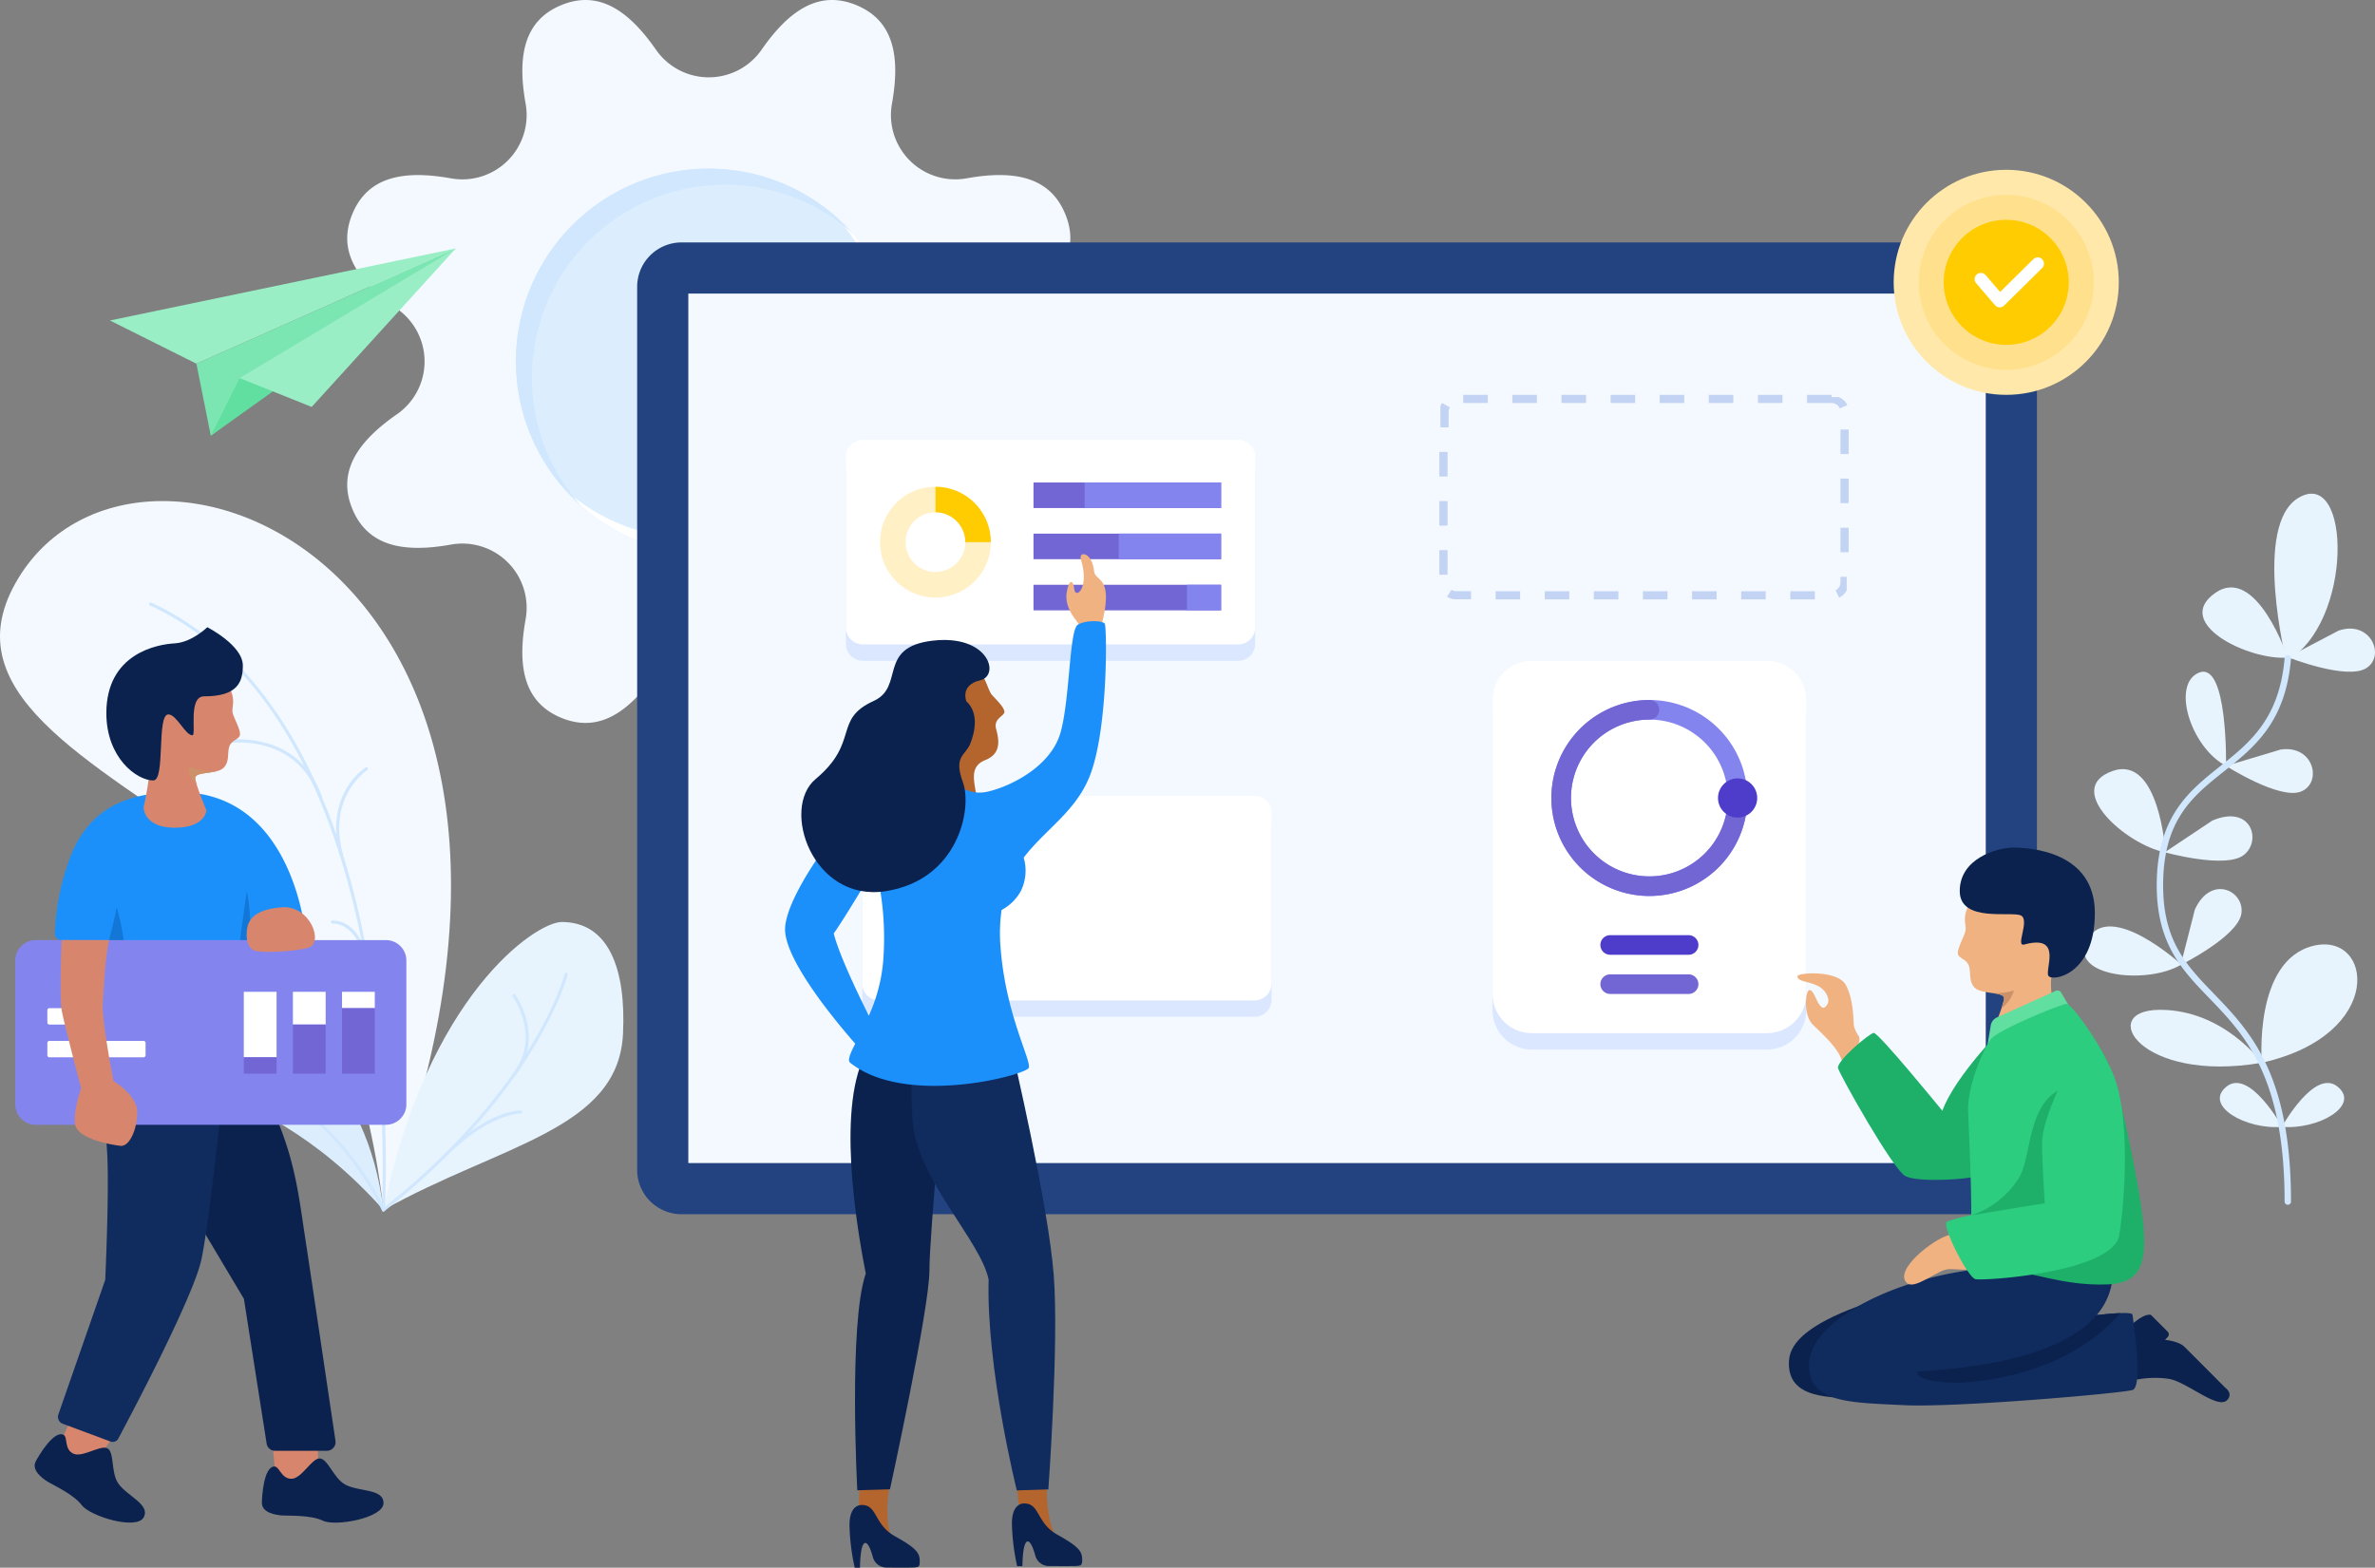 <svg xmlns="http://www.w3.org/2000/svg" width="547.885" height="361.75" viewBox="0 0 547.885 361.75">
  <rect x="0" y="0" width="547.885" height="361.75" fill="#808080" stroke="none"/>
  <g id="business-team-working-on-data-analysis-2887000-0" transform="translate(-85 -58)">
    <g id="plant" transform="translate(565.784 171.922)">
      <path id="Path_1" data-name="Path 1" d="M641.518,241.17c7.688-1.08,9.622,7.723,4.664,9.7s-17.3-5.911-17.3-5.911Z" transform="translate(-596.144 -182.141)" fill="#e7f4fe"/>
      <path id="Path_2" data-name="Path 2" d="M655.679,212.1c7.34-2.528,10.919,5.745,6.43,8.632s-18.112-2.5-18.112-2.5Z" transform="translate(-596.988 -180.497)" fill="#e7f4fe"/>
      <path id="Path_3" data-name="Path 3" d="M628.33,243.9s.457-24.207-6.218-21.526C615.627,224.981,620.166,239.618,628.33,243.9Z" transform="translate(-595.594 -181.085)" fill="#e7f4fe"/>
      <path id="Path_4" data-name="Path 4" d="M624.892,258.483c8.908-3.8,11.461,4.573,7.3,7.912s-18.275-.594-18.275-.594Z" transform="translate(-595.308 -183.058)" fill="#e7f4fe"/>
      <path id="Path_5" data-name="Path 5" d="M613.114,265.182s-1.422-22.626-12.24-18.768C589.4,250.5,604.053,263.47,613.114,265.182Z" transform="translate(-594.346 -182.414)" fill="#e7f4fe"/>
      <path id="Path_6" data-name="Path 6" d="M642.807,217.758s-7.23-21.487-16.681-14.961C616.1,209.718,633.612,218.45,642.807,217.758Z" transform="translate(-595.822 -179.935)" fill="#e7f4fe"/>
      <path id="Path_7" data-name="Path 7" d="M621.075,280c3.758-8.2,11.577-4.271,10.717,1s-13.978,11.787-13.978,11.787Z" transform="translate(-595.526 -184.051)" fill="#e7f4fe"/>
      <path id="Path_8" data-name="Path 8" d="M616.634,293.207s-16.461-15.052-21.655-5.757C590.217,295.974,608.755,298,616.634,293.207Z" transform="translate(-594.208 -184.56)" fill="#e7f4fe"/>
      <path id="Path_9" data-name="Path 9" d="M642.525,332.794s7.552-13.636,12.87-9.257S650.839,333.525,642.525,332.794Z" transform="translate(-596.905 -186.695)" fill="#e7f4fe"/>
      <path id="Path_10" data-name="Path 10" d="M641.737,332.794s-7.552-13.636-12.87-9.257S633.424,333.525,641.737,332.794Z" transform="translate(-596.059 -186.695)" fill="#e7f4fe"/>
      <path id="Path_11" data-name="Path 11" d="M637.614,316.118s-1.951-23.508,11.816-26.965S666.417,309.668,637.614,316.118Z" transform="translate(-596.626 -184.806)" fill="#e7f4fe"/>
      <path id="Path_12" data-name="Path 12" d="M643.446,217.312s-7.817-31.4,2.8-37.7C658.452,172.366,659.011,208.493,643.446,217.312Z" transform="translate(-596.802 -178.657)" fill="#e7f4fe"/>
      <path id="Path_13" data-name="Path 13" d="M635.831,317.01s-8.753-12.216-23.5-12.216S607.713,321.852,635.831,317.01Z" transform="translate(-594.843 -185.698)" fill="#e7f4fe"/>
      <path id="Path_14" data-name="Path 14" d="M642.182,344.939a.738.738,0,0,1-.737-.737c0-28.931-9.273-38.54-17.454-47.02-6.194-6.419-12.043-12.482-12.043-25.922,0-15.867,7.428-21.776,14.612-27.492,6.743-5.365,13.715-10.912,14.889-24.992a.737.737,0,0,1,1.469.123c-1.226,14.714-8.452,20.463-15.44,26.024-7.228,5.751-14.054,11.182-14.054,26.338,0,12.846,5.389,18.431,11.63,24.9,8.375,8.68,17.868,18.518,17.868,48.045A.738.738,0,0,1,642.182,344.939Z" transform="translate(-595.199 -180.858)" fill="#d0e7fe"/>
    </g>
    <g id="plant-2" data-name="plant" transform="translate(85 173.623)">
      <path id="Path_15" data-name="Path 15" d="M107.238,223.108a.363.363,0,0,1-.29-.144c-4.032-5.386-4.442-9.863-4.078-12.671a10.654,10.654,0,0,1,1.813-4.906.361.361,0,1,1,.568.444,10.162,10.162,0,0,0-1.671,4.6c-.337,2.666.074,6.931,3.946,12.1a.361.361,0,0,1-.073.505.357.357,0,0,1-.215.072Z" transform="translate(-85.992 -181.842)" fill="#d0e7fe"/>
      <path id="Path_16" data-name="Path 16" d="M175.005,350.786c-30.819-34.728-62.13-28.413-62.105-39.388.008-3.361,9.922-13.23,24.354-9.02S171.4,320.343,175.005,350.786Z" transform="translate(-86.557 -187.207)" fill="#dceefd"/>
      <path id="Path_17" data-name="Path 17" d="M89.26,198.211c28.681-47.08,140.415-1.2,84.189,145.827,0,0-5.331-59.239-36.9-81.79S73.324,224.369,89.26,198.211Z" transform="translate(-85 -180.458)" fill="#f3f9ff"/>
      <path id="Path_18" data-name="Path 18" d="M178.677,349.78c26.954-15.109,54.168-18.464,55.269-40.591.749-15.033-3.307-25.858-14.132-25.858C213.772,283.33,188.825,300.344,178.677,349.78Z" transform="translate(-90.229 -186.201)" fill="#e7f4fe"/>
      <path id="Path_19" data-name="Path 19" d="M174.008,291.877a.361.361,0,0,1-.35-.278c-.019-.078-1.933-7.857-7.444-7.928a.361.361,0,0,1-.356-.365.349.349,0,0,1,.365-.356c6.075.078,8.055,8.141,8.137,8.483a.363.363,0,0,1-.352.444Z" transform="translate(-89.513 -186.179)" fill="#d0e7fe"/>
      <path id="Path_20" data-name="Path 20" d="M177.1,310.2a.369.369,0,0,1-.063-.006.361.361,0,0,1-.293-.417c.042-.24,1.083-5.893,4.841-7.3a.361.361,0,1,1,.253.676c-3.371,1.264-4.373,6.7-4.384,6.752A.36.36,0,0,1,177.1,310.2Z" transform="translate(-90.121 -187.268)" fill="#d0e7fe"/>
      <path id="Path_21" data-name="Path 21" d="M161.949,252.341a.361.361,0,0,1-.34-.24c-5.414-15.248-21.309-12.507-21.468-12.475a.366.366,0,0,1-.42-.29.359.359,0,0,1,.289-.42c.166-.029,16.657-2.893,22.28,12.943a.362.362,0,0,1-.219.461.367.367,0,0,1-.122.021Z" transform="translate(-88.054 -183.709)" fill="#d0e7fe"/>
      <path id="Path_22" data-name="Path 22" d="M168.337,266.054a.36.36,0,0,1-.348-.267c-1.947-7.238-.249-12.34,1.518-15.344a15.163,15.163,0,0,1,4.378-4.856.361.361,0,1,1,.388.608c-.093.059-9.178,6.059-5.588,19.4a.36.36,0,0,1-.255.442A.4.4,0,0,1,168.337,266.054Z" transform="translate(-89.584 -184.091)" fill="#d0e7fe"/>
      <path id="Path_23" data-name="Path 23" d="M175.482,345.782a.359.359,0,0,1-.326-.207c-14.626-30.838-50.388-40.716-50.748-40.812a.362.362,0,0,1-.256-.442.357.357,0,0,1,.442-.256c.358.1,35.461,9.79,50.592,39.928a279.043,279.043,0,0,0-4.242-58.026c-5.338-28.639-18.225-65.771-49.3-80.033a.36.36,0,1,1,.3-.655c17.31,7.944,39.984,28.371,49.711,80.57a277,277,0,0,1,4.186,59.593.359.359,0,0,1-.292.332.273.273,0,0,1-.068.008Z" transform="translate(-87.034 -181.842)" fill="#d0e7fe"/>
      <path id="Path_24" data-name="Path 24" d="M178.657,350.835a.362.362,0,0,1-.224-.645c35.123-27.775,41.961-53.891,42.026-54.152a.363.363,0,0,1,.437-.262.359.359,0,0,1,.262.437c-.065.262-6.944,26.6-42.279,54.543A.354.354,0,0,1,178.657,350.835Z" transform="translate(-90.208 -186.895)" fill="#d0e7fe"/>
      <path id="Path_25" data-name="Path 25" d="M145.549,319.38a.355.355,0,0,1-.191-.056,7.814,7.814,0,0,1-3.462-9.194.361.361,0,1,1,.677.251,6.986,6.986,0,0,0,3.169,8.331.361.361,0,0,1-.193.667Z" transform="translate(-88.154 -187.684)" fill="#d0e7fe"/>
      <path id="Path_26" data-name="Path 26" d="M159.331,329.795a.362.362,0,0,1-.25-.1c-5.573-5.354-13.233-5.262-13.307-5.263h-.008a.361.361,0,0,1-.008-.722,20.906,20.906,0,0,1,13.823,5.464.361.361,0,0,1,.01.51A.354.354,0,0,1,159.331,329.795Z" transform="translate(-88.372 -188.455)" fill="#d0e7fe"/>
      <path id="Path_27" data-name="Path 27" d="M210.563,319.969a.355.355,0,0,1-.22-.076.361.361,0,0,1-.064-.506c6.652-8.585.061-17.753-.006-17.845a.361.361,0,0,1,.583-.428c.071.1,6.976,9.7-.006,18.715a.366.366,0,0,1-.287.14Z" transform="translate(-91.989 -187.185)" fill="#d0e7fe"/>
      <path id="Path_28" data-name="Path 28" d="M195.172,338.8a.361.361,0,0,1-.245-.625c9.564-8.929,16.056-8.792,16.324-8.782a.361.361,0,0,1-.026.721c-.058,0-6.488-.111-15.806,8.588a.365.365,0,0,1-.246.1Z" transform="translate(-91.13 -188.772)" fill="#d0e7fe"/>
    </g>
    <g id="cog" transform="translate(165.104 58)">
      <path id="Path_29" data-name="Path 29" d="M325.178,153.585a14.836,14.836,0,0,1,0-24.361c9.423-6.549,13.756-13.485,10.282-21.874s-11.442-10.229-22.736-8.2A14.835,14.835,0,0,1,295.5,81.931c2.033-11.3.193-19.264-8.2-22.739s-15.326.858-21.876,10.283a14.831,14.831,0,0,1-24.359,0c-6.55-9.424-13.485-13.755-21.874-10.281s-10.229,11.442-8.2,22.735a14.835,14.835,0,0,1-17.223,17.227c-11.3-2.033-19.264-.193-22.74,8.2s.858,15.325,10.283,21.875a14.831,14.831,0,0,1,0,24.359c-9.424,6.55-13.756,13.486-10.282,21.874s11.443,10.23,22.739,8.2a14.831,14.831,0,0,1,17.223,17.227c-2.032,11.294-.191,19.261,8.2,22.736s15.325-.858,21.875-10.284a14.831,14.831,0,0,1,24.359,0c6.55,9.424,13.486,13.756,21.874,10.282s10.229-11.442,8.2-22.736a14.836,14.836,0,0,1,17.223-17.228c11.3,2.033,19.264.193,22.74-8.2S334.6,160.134,325.178,153.585Z" transform="translate(-169.84 -58)" fill="#f3f9ff"/>
      <circle id="Ellipse_17" data-name="Ellipse 17" cx="44.494" cy="44.494" r="44.494" transform="translate(38.912 38.911)" fill="#dceefd"/>
      <path id="Path_30" data-name="Path 30" d="M300.705,144.371a44.443,44.443,0,0,1-77.715,29.514A43.836,43.836,0,0,0,252.5,185.157,44.529,44.529,0,0,0,297,140.664a43.836,43.836,0,0,0-11.272-29.514A44.172,44.172,0,0,1,300.705,144.371Z" transform="translate(-172.807 -60.967)" fill="#fff"/>
      <path id="Path_31" data-name="Path 31" d="M288.767,114.191a43.836,43.836,0,0,0-29.514-11.272,44.528,44.528,0,0,0-44.494,44.494,43.838,43.838,0,0,0,11.272,29.514,44.443,44.443,0,1,1,62.736-62.736Z" transform="translate(-172.14 -60.3)" fill="#d0e7fe"/>
    </g>
    <g id="paperplane" transform="translate(110.36 115.33)">
      <path id="Path_32" data-name="Path 32" d="M111.859,135.341l19.947,9.973,59.84-26.6Z" transform="translate(-111.859 -118.719)" fill="#9aeec5"/>
      <path id="Path_33" data-name="Path 33" d="M136.309,161.937l-3.324-16.622,59.84-26.6Z" transform="translate(-113.038 -118.719)" fill="#7be6b1"/>
      <path id="Path_34" data-name="Path 34" d="M136.506,163.509l6.649-13.3,16.622-3.324Z" transform="translate(-113.235 -120.291)" fill="#60dfa0"/>
      <path id="Path_35" data-name="Path 35" d="M143.548,148.639l16.622,6.649,33.245-36.569Z" transform="translate(-113.628 -118.719)" fill="#9aeec5"/>
    </g>
    <g id="board" transform="translate(231.986 113.942)">
      <path id="Path_36" data-name="Path 36" d="M553.346,341.492H250.916a10.239,10.239,0,0,1-10.24-10.24V127.489a10.239,10.239,0,0,1,10.24-10.24h302.43a10.239,10.239,0,0,1,10.24,10.24V331.253a10.239,10.239,0,0,1-10.24,10.24Z" transform="translate(-240.676 -117.249)" fill="#224380"/>
      <rect id="Rectangle_79" data-name="Rectangle 79" width="299.305" height="200.638" transform="translate(11.802 11.802)" fill="#f3f9ff"/>
      <path id="Path_37" data-name="Path 37" d="M386.16,256.5h-86.55a3.934,3.934,0,0,0-3.934,3.935v39.341a3.934,3.934,0,0,0,3.935,3.934h86.55a3.935,3.935,0,0,0,3.934-3.934V260.434a3.934,3.934,0,0,0-3.935-3.934Z" transform="translate(-243.746 -125.022)" fill="#dae7ff"/>
      <path id="Path_38" data-name="Path 38" d="M386.16,252.5h-86.55a3.934,3.934,0,0,0-3.934,3.935v39.341a3.934,3.934,0,0,0,3.935,3.934h86.55a3.935,3.935,0,0,0,3.934-3.934V256.434a3.934,3.934,0,0,0-3.935-3.934Z" transform="translate(-243.746 -124.799)" fill="#fff"/>
      <path id="Path_39" data-name="Path 39" d="M382.16,169.5h-86.55a3.934,3.934,0,0,0-3.934,3.935v39.341a3.934,3.934,0,0,0,3.935,3.934h86.55a3.935,3.935,0,0,0,3.934-3.934V173.434a3.934,3.934,0,0,0-3.935-3.934Z" transform="translate(-243.523 -120.166)" fill="#dae7ff"/>
      <path id="Path_40" data-name="Path 40" d="M382.16,165.5h-86.55a3.934,3.934,0,0,0-3.934,3.935v39.341a3.934,3.934,0,0,0,3.935,3.934h86.55a3.935,3.935,0,0,0,3.934-3.934V169.434a3.934,3.934,0,0,0-3.935-3.934Z" transform="translate(-243.523 -119.943)" fill="#fff"/>
      <rect id="Rectangle_80" data-name="Rectangle 80" width="43.275" height="5.901" transform="translate(91.429 55.393)" fill="#7266d5"/>
      <rect id="Rectangle_81" data-name="Rectangle 81" width="31.472" height="5.901" transform="translate(103.231 55.393)" fill="#8484ef"/>
      <rect id="Rectangle_82" data-name="Rectangle 82" width="43.275" height="5.901" transform="translate(91.429 67.195)" fill="#7266d5"/>
      <rect id="Rectangle_83" data-name="Rectangle 83" width="23.605" height="5.901" transform="translate(111.099 67.195)" fill="#8484ef"/>
      <rect id="Rectangle_84" data-name="Rectangle 84" width="43.275" height="5.901" transform="translate(91.429 78.997)" fill="#7266d5"/>
      <rect id="Rectangle_85" data-name="Rectangle 85" width="7.868" height="5.901" transform="translate(126.835 78.998)" fill="#8484ef"/>
      <path id="Path_41" data-name="Path 41" d="M312.8,202.53a12.786,12.786,0,1,1,0-25.572v5.9a6.885,6.885,0,1,0,6.885,6.885h5.9A12.8,12.8,0,0,1,312.8,202.53Z" transform="translate(-243.988 -120.582)" fill="#fff0c6"/>
      <path id="Path_42" data-name="Path 42" d="M326.337,189.743h-5.9a6.893,6.893,0,0,0-6.885-6.885v-5.9a12.8,12.8,0,0,1,12.786,12.786Z" transform="translate(-244.744 -120.582)" fill="#ffcb01"/>
      <path id="Path_43" data-name="Path 43" d="M512.986,223.5H458.72a9.044,9.044,0,0,0-9.044,9.045v67.832a9.045,9.045,0,0,0,9.044,9.044h54.266a9.045,9.045,0,0,0,9.044-9.044V232.544a9.044,9.044,0,0,0-9.044-9.044Z" transform="translate(-252.342 -123.18)" fill="#dae7ff"/>
      <path id="Path_44" data-name="Path 44" d="M512.986,219.5H458.72a9.044,9.044,0,0,0-9.044,9.044v67.832a9.045,9.045,0,0,0,9.044,9.044h54.266a9.045,9.045,0,0,0,9.044-9.044V228.544a9.044,9.044,0,0,0-9.044-9.044Z" transform="translate(-252.342 -122.957)" fill="#fff"/>
      <path id="Path_45" data-name="Path 45" d="M486.655,274.3a22.61,22.61,0,1,1,22.61-22.61A22.61,22.61,0,0,1,486.655,274.3Zm0-40.7a18.089,18.089,0,1,0,18.089,18.089A18.089,18.089,0,0,0,486.655,233.6Z" transform="translate(-253.144 -123.492)" fill="#8484ef"/>
      <path id="Path_46" data-name="Path 46" d="M486.655,274.3a22.61,22.61,0,0,1,0-45.221,2.261,2.261,0,0,1,0,4.523,18.089,18.089,0,1,0,18.089,18.089,2.261,2.261,0,0,1,4.523,0A22.638,22.638,0,0,1,486.655,274.3Z" transform="translate(-253.144 -123.492)" fill="#7266d5"/>
      <circle id="Ellipse_18" data-name="Ellipse 18" cx="4.522" cy="4.522" r="4.522" transform="translate(249.338 123.675)" fill="#4e3ccb"/>
      <path id="Path_47" data-name="Path 47" d="M496.368,286.552H478.279a2.261,2.261,0,0,0,0,4.523h18.089a2.261,2.261,0,1,0,0-4.523Z" transform="translate(-253.813 -126.7)" fill="#4e3ccb"/>
      <path id="Path_48" data-name="Path 48" d="M496.368,296.131H478.279a2.261,2.261,0,0,0,0,4.523h18.089a2.261,2.261,0,1,0,0-4.523Z" transform="translate(-253.813 -127.235)" fill="#7266d5"/>
      <path id="Path_49" data-name="Path 49" d="M527.16,154.5h-5.665v1.888h5.665Zm-11.33,0h-5.665v1.888h5.665Zm-11.33,0h-5.665v1.888H504.5Zm-11.33,0H487.5v1.888h5.665Zm-11.33,0h-5.665v1.888h5.665Zm-11.33,0h-5.665v1.888h5.665Zm-11.33,0h-5.665v1.888h5.665Zm-11.33,0h-5.665v1.888h5.665Zm-10.632,1.942h0l0,0v0l0,0h0l0,.006h0l0,0h0l0,0h0l0,0h0l-.006.009h0l0,.006h0l0,0h0l0,.007h0l0,0h0l-.006.009h0l-.006.01h0l-.006.009h0l-.006.01h0l-.011.021h0l-.011.021h0l-.011.021h0l-.006.01h0l-.006.01h0l-.006.01h0l-.006.01h0l-.006.01h0l-.006.01h0l-.01.021h0c-.052.1-.1.212-.142.322h0l-.034.091h0l-.008.023h0l0,.011h0l0,.01h0l0,.011h0l0,.011h0l0,.011h0l0,.011h0l0,.011h0l0,.011h0l0,.011h0l0,.01h0l0,.011h0v0h0l0,.008h0l0,.011h0l0,.011h0l0,.011h0v0h0l0,.007h0v0h0l0,.007h0v0h0l0,.007h0v0h0l0,.006h0v0l0,.006v.007l0,.006v0h0l0,.006v.008l0,.006v.007l0,.006v0h0l0,.006v.016h0l0,.006v.007l0,.006h0v0h0l0,.007h0v.01h0v0h0l0,.007h0v.046h0v0h0l0,.007h0v.01h0v.014h0v.018h0v.268h0v.025h0v.011h0v.011h0v.01h0v.011h0v.017h0v0h0v0h0v.011h0v0h0v.006h0v0h0v.345h0v.012h0v.012h0v.012h0v.012h0v.012h0v.013h0V162h1.888v-3.576a2.043,2.043,0,0,1,.28-1.035l-1.644-.951Zm1.347,11.233h-1.888v5.665h1.888Zm0,11.33h-1.888v5.665h1.888Zm0,11.33h-1.888V196h1.888Zm.922,9.15-1.04,1.577a3.9,3.9,0,0,0,1.615.609h0l.018,0h0l.013,0h.006l.012,0h.006l.012,0h0l.012,0h3.843V199.8h-3.375a1.874,1.874,0,0,1-1.124-.315Zm15.829.335h-5.665v1.888h5.665Zm11.33,0h-5.665v1.888h5.665Zm11.33,0h-5.665v1.888h5.665Zm11.33,0h-5.665v1.888h5.665Zm11.33,0h-5.665v1.888h5.665Zm11.33,0H506.3v1.888h5.665Zm11.33,0h-5.665v1.888H523.3Zm7.8-3.332h-1.888v1.287a2.037,2.037,0,0,1-1.142,1.836l.836,1.693a3.947,3.947,0,0,0,1.7-1.623h0l.006-.01h0l0,0h0l.006-.01h0l.009-.016h0l.006-.01h0l.006-.01h0l0,0h0l0,0h0l0,0h0l.006-.01h0l0,0h0l0-.01h0l0-.009h0l0,0h0l0,0h0l0,0h0l0-.01h0l0,0h0l0-.006h0l0,0h0l0-.01h0l0,0h0l0,0h0l0,0h0l0-.01h0l0,0h0l0,0h0l0,0h0l0-.009h0l0,0h0l0-.006h0l0,0h0l0,0h0l0,0h0l0,0h0l0,0h0l0,0h0l0-.01h0l0,0h0l0,0h0l0,0h0l0,0h0l0,0h0l0,0h0l0,0h0l0,0h0l0,0h0l0,0v0l0,0h0l0,0h0l0,0h0l0,0h0l0,0v0l0,0v0l0,0v-.007l0,0v0l0,0v0l0,0h0l0,0v0l0,0h0l0,0h0l0,0v0l0,0h0l0,0v-.006h0l0-.006h0l0,0h0l0,0h0l0,0h0l0,0v0l0,0v-.008l0,0v0l0,0V199.2h0l0-.006h0l0,0h0l0,0h0l0,0v-.006h0l0,0h0l0,0h0l0-.01h0l0,0h0l0-.006v-.008l0,0h0l0,0v0l0,0h0l0-.006V199.1l0,0h0v-.011l0,0h0l0,0v0l0,0h0v0h0l0,0h0l0,0v-.008l0,0h0l0,0v-.006h0l0,0h0v-.007l0,0h0V199h0l0,0v-.008l0,0v-.011h0l0,0v-.008l0,0v-.011h0l0,0v-.008l0,0v-.006h0v0h0l0,0V198.9h0l0-.006h0v-.01h0v-.035h0v-.023h0v-.029h0v0h0v-.023h0v-.016h0v-.011h0v-.009h0V198.7h0v-.009h0v-.035h0v-.01h0v-.009h0v-.01h0v-.017h0v-.011h0v-.077h0v-.029h0v-.029h0v-.012h0v-.019h0v-.011h0v-.019h0v0h0v0h0v0h0v-.012h0v-.011h0v-.006h0v0h0v-.006h0v-.011h0V198.3h0V198.3h0v-.011h0v-.031h0v-.006h0v0h0v-.318h0v-.1h0V197.8h0v-.031h0v-1.277Zm0-11.33h-1.888v5.665h1.888Zm0-11.33h-1.888v5.665h1.888Zm0-11.33h-1.888v5.665h1.888Zm-3.934-8v1.888a2.046,2.046,0,0,1,1.88,1.236l1.734-.749a3.88,3.88,0,0,0-.223-.439h0l-.008-.015h0l0,0h0l0-.008h0l0,0h0l-.009-.014h0l-.006-.009v0l0,0v0l0,0h0l0,0v0l0,0v0l0,0h0l0-.006v0l0,0v0l0,0,0,0,0,0v0l0,0v0l0,0,0,0v0l0,0v0l0,0,0,0v0l0,0,0,0,0,0v0l0,0v0l0,0v0l0,0v0l0,0h0l0,0,0,0,0,0v0l0,0v0l0,0v0l0,0h0l0,0v0l0,0h0l0,0,0,0,0,0,0,0,0,0v0l0,0v0l0,0v0l0,0v0l0,0h0l0,0v0l0,0h0l0,0h0l0,0h0l0,0h0l0,0h0l0,0h0l0,0h0l0,0h0l0,0h0l0,0h0l0,0h0l0,0h0l-.01-.014h0l0,0h0l-.007-.009h0l-.01-.014h0l-.01-.014h0l-.007-.009h0l0,0h0l-.01-.014h0a3.949,3.949,0,0,0-1.59-1.245h0l-.016-.007h0l-.016-.007h0l-.016-.007h0l-.011,0h0l-.006,0h0l-.016-.007h0l-.011,0h0l-.023-.008h0l-.011,0h0l-.017-.007h0l-.006,0h0l-.011,0h0l-.016-.007h0l-.006,0h0l-.01,0h0l0,0h0l-.011,0h0l-.006,0h0l-.006,0h0l0,0h0l-.011,0h0l-.006,0h0l-.017-.006h0l-.017-.006h0l-.011,0h0l0,0h0l-.011,0h0l0,0h0l-.011,0h0l0,0h0l-.011,0h0l-.006,0h0l-.011,0h0l0,0h0l-.011,0h0l-.017,0h0l-.006,0h0l-.011,0h0l-.011,0h0l-.006,0h0l0,0h0l-.006,0h0l0,0h0l-.01,0h-.007l0,0h0l-.006,0h-.007l-.011,0h-.006l-.011,0H528.2l-.011,0h-.007l-.011,0h-.007l-.011,0h-.007l-.01,0h-.007l-.011,0h-.006l-.011,0h-.007l-.011,0h-.006l-.011,0h-.007l-.011,0h-.128l-.011,0H527.9l-.011,0h-.146l-.011,0h-.026l-.011,0h-.522c-.01-.033-.011-.033-.013-.033Z" transform="translate(-251.617 -119.329)" fill="#c3d3f3"/>
    </g>
    <g id="check" transform="translate(521.85 97.183)">
      <circle id="Ellipse_19" data-name="Ellipse 19" cx="25.965" cy="25.965" r="25.965" fill="#ffe8aa"/>
      <circle id="Ellipse_20" data-name="Ellipse 20" cx="20.195" cy="20.195" r="20.195" transform="translate(5.77 5.77)" fill="#ffe18d"/>
      <circle id="Ellipse_21" data-name="Ellipse 21" cx="14.425" cy="14.425" r="14.425" transform="translate(11.54 11.54)" fill="#ffcb01"/>
      <path id="Path_50" data-name="Path 50" d="M573.243,132.428h-.06a1.438,1.438,0,0,1-1.034-.5l-4.327-5.049a1.442,1.442,0,1,1,2.19-1.876l3.322,3.874,7.674-7.57a1.443,1.443,0,0,1,2.025,2.056l-8.776,8.655a1.452,1.452,0,0,1-1.013.414Z" transform="translate(-548.781 -100.693)" fill="#fff"/>
    </g>
    <g id="man_sit_down" data-name="man sit down" transform="translate(497.671 253.593)">
      <path id="Path_51" data-name="Path 51" d="M565.825,279.131c-1.583,3.091-.4,4.643-.72,5.924s-1.841,3.923-1.761,5.123,1.921,1.247,2.522,2.785-.161,3.642,1.42,5.191,6.831.83,6.728,2.43-2.664,7.686-2.664,7.686l14.97-.72s-2-8.485-1.361-12.088,1.379-16.732-3.354-18.012S567.506,275.848,565.825,279.131Z" transform="translate(-524.372 -265.792)" fill="#f1b282"/>
      <path id="Path_52" data-name="Path 52" d="M600.078,387.556s6.607-8.755,9.838-8.226l3.884,3.88a.907.907,0,0,1,0,1.281l-.605.606s3.188.325,4.47,1.605,9.471,9.49,9.471,9.49,1.88,1.323.348,2.855c-2.192,2.194-9.51-4.455-13.593-4.964a22.477,22.477,0,0,0-7.1.182Z" transform="translate(-526.422 -271.528)" fill="#0b224e"/>
      <path id="Path_53" data-name="Path 53" d="M560.679,370.671c-36.5,7.786-38.611,15.524-38.611,19.432,0,7.935,8.869,8.055,17.9,7.922,10.357-.152,28.176-2.437,28.176-2.437Z" transform="translate(-522.068 -271.046)" fill="#0b224e"/>
      <path id="Path_54" data-name="Path 54" d="M601.619,378.432c-.076-.605-3.374-.468-8.286.079a15.184,15.184,0,0,0,3.412-13.178c-.914-4.722-12.642.762-30.613,2.589s-39.142,11.352-39.142,22.236c0,8.693,9.748,8.529,21.779,9.139s50.413-2.742,52.85-3.5S601.924,380.869,601.619,378.432Z" transform="translate(-522.343 -270.644)" fill="#102b5e"/>
      <path id="Path_55" data-name="Path 55" d="M538.317,310.369a6.544,6.544,0,0,1-1.125-2.41c-.161-1.125,0-6.105-1.928-9.479s-11.087-2.79-11.092-1.928c-.013,1.928,5.909.656,7.073,5.141.31,1.2-.783,2.352-1.3,2.09-1.377-.7-1.869-4.137-3.033-4.017-.883.092-1.486,5.663.8,7.952,1.615,1.615,5.462,4.981,6.506,7.791S539.294,312.19,538.317,310.369Z" transform="translate(-522.185 -266.872)" fill="#f1b282"/>
      <path id="Path_56" data-name="Path 56" d="M572.619,308.663s-11.575,11.575-14.469,19.647c0,0-14.774-18.125-15.84-17.972s-8.682,6.549-8.225,8.148,12.642,23.379,15.536,24.9,14.469.762,16.449,0S575.97,317.04,572.619,308.663Z" transform="translate(-522.738 -267.585)" fill="#1eaf69"/>
      <path id="Path_57" data-name="Path 57" d="M593.5,312.373c2.027.128,5.2-.048,10.052,23.912,4.874,24.064,5.178,31.832-5.026,32.289s-18.124-3.046-24.673-3.5S586.034,312.373,593.5,312.373Z" transform="translate(-524.882 -267.792)" fill="#1eaf69"/>
      <path id="Path_58" data-name="Path 58" d="M586.346,300.151a.961.961,0,0,1,1.225.389l1.863,3.172-18.9,9.345.809-4.911a2.472,2.472,0,0,1,1.42-1.851Z" transform="translate(-524.773 -267.105)" fill="#60dfa0"/>
      <path id="Path_59" data-name="Path 59" d="M578.69,287.518c-2.092.57,1.272-5.459-.673-6.656s-14.188,1.795-14.2-5.684,8.515-10.022,12.4-10.022,18.772.9,18.772,15.108-9.722,15.856-10.695,14.509S587.739,285.05,578.69,287.518Z" transform="translate(-524.398 -265.156)" fill="#0b224e"/>
      <path id="Path_60" data-name="Path 60" d="M560.58,359.787c-3.661.989-12.758,8.063-9.752,11.04,1.815,1.8,7.108-3.046,9.646-3.148s5.686.711,7.006-.812-3.661-8.353-5.28-7.717S564.241,358.8,560.58,359.787Z" transform="translate(-523.64 -270.401)" fill="#f1b282"/>
      <path id="Path_61" data-name="Path 61" d="M598.92,319.333c-3.365-7.851-9.595-15.992-10.662-15.992s-15.85,5.962-17.516,8.225-5.331,10.662-5.178,16.3c.1,3.813.735,15.525.727,24.245a31.255,31.255,0,0,0-5.6,1.5c-1.39.641,4.722,12.794,6.549,13.251s31.832-1.523,33.2-10.2S603.032,328.928,598.92,319.333Z" transform="translate(-524.212 -267.288)" fill="#2ccd7f"/>
      <path id="Path_62" data-name="Path 62" d="M582.967,336.661c0,3.811.413,10.591.631,13.907-3.165.428-16.96,2.763-16.96,2.763h0a20.812,20.812,0,0,0,11.056-8.742c2.816-4.788,1.841-15.851,8.872-20.022C585.168,327.671,582.967,333.125,582.967,336.661Z" transform="translate(-524.556 -268.473)" fill="#1eaf69"/>
      <path id="Path_63" data-name="Path 63" d="M600.244,378.917c-3.281,3.95-14.212,14.7-36.9,16.065-10.966.033-9.9-2.589-9.9-2.589,24.122-1.349,36.049-6.755,41.369-13.019C596.985,379.132,598.843,378.97,600.244,378.917Z" transform="translate(-523.818 -271.507)" fill="#0b224e"/>
      <path id="Path_64" data-name="Path 64" d="M576.7,300.062a7.716,7.716,0,0,1-2.872,4.131,11.215,11.215,0,0,0,.6-2.3c.067-.951-1.768-1.086-3.593-1.364a13.3,13.3,0,0,0,5.869-.47Z" transform="translate(-524.79 -267.105)" fill="#cd916a"/>
    </g>
    <g id="man" transform="translate(88.517 202.733)">
      <path id="Path_65" data-name="Path 65" d="M145.179,285.738s-.389,10.374-.144,16.744c.286,7.43,3.073,9.671,3,17.644,0,0-27.925,4.049-38.8,1.219-1.48-.385-1.93-21.622-1.93-21.622l.782-13.985H99.874a1.468,1.468,0,0,1-1.466-1.523,55.113,55.113,0,0,1,3.948-18.643c5.111-11.879,15.061-13.731,23.761-13.963,27.9-.743,30.282,34.128,30.282,34.128h-11.22Z" transform="translate(-89.265 -213.539)" fill="#1b90fb"/>
      <path id="Path_66" data-name="Path 66" d="M146.3,293.889s-.192-15.645-1.227-17.927l-3.132,22.84Z" transform="translate(-91.696 -214.899)" fill="#1277d7"/>
      <path id="Path_67" data-name="Path 67" d="M111.574,287.306s1.493-5.685,1.737-7.6a50.13,50.13,0,0,1,2.078,13.369c0,6.845-4.988,4.418-4.988,4.418Z" transform="translate(-89.935 -215.109)" fill="#1277d7"/>
      <path id="Path_68" data-name="Path 68" d="M141.943,288.14s10.473,31.033,17.823,27.438c4.917-2.406-1.915-27.822-1.915-27.822Z" transform="translate(-91.696 -215.558)" fill="#f1b282"/>
      <path id="Path_69" data-name="Path 69" d="M102.756,403.558l-4.6,9.616,8.182,3.928,5.912-9.027Z" transform="translate(-89.252 -222.022)" fill="#d7866d"/>
      <path id="Path_70" data-name="Path 70" d="M162.009,411.331l.263,8.116-9.713,1.843-.927-9.959Z" transform="translate(-92.236 -222.456)" fill="#d7866d"/>
      <path id="Path_71" data-name="Path 71" d="M124.456,340.611,143.471,372.5,148.71,405.9a1.973,1.973,0,0,0,1.95,1.667h11.931a2.02,2.02,0,0,0,2-2.319c-1.254-8.455-5.583-37.632-7.047-47.217-1.719-11.257-2.553-20.5-10.321-35.1l-22.07,3.087Z" transform="translate(-90.719 -217.521)" fill="#0b224e"/>
      <path id="Path_72" data-name="Path 72" d="M137.329,323.3s-2.914,29.236-5.024,39.789c-1.682,8.408-16.075,35.658-19.222,41.552a1.466,1.466,0,0,1-1.8.685l-11.021-4.11a1.692,1.692,0,0,1-1.007-2.14l10.811-31.063s1.028-22.134.377-30.33c-.7-8.853,5.515-16.612,5.515-16.612Z" transform="translate(-89.307 -217.417)" fill="#102b5e"/>
      <path id="Path_73" data-name="Path 73" d="M174.232,330.371H93.446a4.721,4.721,0,0,1-4.721-4.72V292.476a4.721,4.721,0,0,1,4.72-4.721h80.786a4.721,4.721,0,0,1,4.721,4.72V325.65a4.72,4.72,0,0,1-4.722,4.721Z" transform="translate(-88.725 -215.558)" fill="#8484ef"/>
      <path id="Path_74" data-name="Path 74" d="M145.278,285.754s-.318,3.15,1.8,3.984c1.352.533,8.6.336,12.351-.651s.548-9.9-6.1-9.352S145.278,282.94,145.278,285.754Z" transform="translate(-91.881 -215.109)" fill="#d7866d"/>
      <path id="Path_75" data-name="Path 75" d="M151.89,416.3c-2.512,0-2.893,7.022-2.9,8.36-.01,2.3,3.053,2.784,4.464,2.919s6.707-.173,9.606,1.225,13.914-.615,13.983-4.034-5.714-2.594-8.841-4.305c-2.693-1.473-4.013-6.03-5.911-6.03-1.838,0-4.137,4.694-6.489,4.694S153.045,416.3,151.89,416.3Z" transform="translate(-92.089 -222.629)" fill="#0b224e"/>
      <path id="Path_76" data-name="Path 76" d="M100.132,408.665c-2.233-1.15-5.787,4.917-6.405,6.1-1.06,2.036,1.439,3.873,2.631,4.639s6.041,2.918,7.979,5.488,12.651,5.825,14.279,2.816-3.892-4.922-5.889-7.875c-1.719-2.543-.806-7.2-2.494-8.067-1.634-.841-5.827,2.279-7.919,1.2S101.159,409.194,100.132,408.665Z" transform="translate(-88.99 -222.299)" fill="#0b224e"/>
      <path id="Path_77" data-name="Path 77" d="M139.926,226.011c1.533,2.994.388,4.5.7,5.737s1.784,3.8,1.706,4.962-1.861,1.208-2.443,2.7.157,3.527-1.376,5.028-6.616.8-6.516,2.354,2.58,7.443,2.58,7.443-.179,4-7.339,4-7.16-4.7-7.16-4.7,1.938-8.218,1.318-11.707-1.335-16.2,3.248-17.445S138.3,222.833,139.926,226.011Z" transform="translate(-90.475 -211.971)" fill="#d7866d"/>
      <path id="Path_78" data-name="Path 78" d="M132.6,248a6.81,6.81,0,0,0,.3,1.34,5.582,5.582,0,0,1-1.879-4.168,10.565,10.565,0,0,0,7.173,1.023l-.009.009C136.139,246.988,132.529,246.691,132.6,248Z" transform="translate(-91.086 -213.181)" fill="#cd916a"/>
      <path id="Path_79" data-name="Path 79" d="M134.273,211.289s8.2,4.169,8.2,8.84c0,3.763-1.156,7.115-8.956,7.115-3.755,0-1.722,8.984-2.672,8.984-1.661,0-3.642-4.815-5.561-4.815-2.745,0-.627,15.237-3.466,15.237-3.841,0-10.833-5.247-10.833-15.525,0-13.8,11.772-15.893,15.744-16.109S134.273,211.289,134.273,211.289Z" transform="translate(-89.968 -211.289)" fill="#0b224e"/>
      <rect id="Rectangle_86" data-name="Rectangle 86" width="7.553" height="3.777" transform="translate(75.386 84.132)" fill="#fff"/>
      <rect id="Rectangle_87" data-name="Rectangle 87" width="7.553" height="15.107" transform="translate(75.386 87.909)" fill="#7266d5"/>
      <rect id="Rectangle_88" data-name="Rectangle 88" width="7.553" height="7.553" transform="translate(64.056 84.132)" fill="#fff"/>
      <rect id="Rectangle_89" data-name="Rectangle 89" width="7.553" height="11.33" transform="translate(64.056 91.686)" fill="#7266d5"/>
      <rect id="Rectangle_90" data-name="Rectangle 90" width="7.553" height="15.107" transform="translate(52.726 84.132)" fill="#fff"/>
      <rect id="Rectangle_91" data-name="Rectangle 91" width="7.553" height="3.777" transform="translate(52.726 99.239)" fill="#7266d5"/>
      <path id="Path_80" data-name="Path 80" d="M118.756,316.172H97.04a.473.473,0,0,1-.472-.472v-2.833a.473.473,0,0,1,.472-.472h21.716a.473.473,0,0,1,.472.472V315.7a.473.473,0,0,1-.472.472Z" transform="translate(-89.163 -216.933)" fill="#fff"/>
      <path id="Path_81" data-name="Path 81" d="M107.426,308.172H97.04a.473.473,0,0,1-.472-.472v-2.833a.473.473,0,0,1,.472-.472h10.386a.474.474,0,0,1,.472.472V307.7A.473.473,0,0,1,107.426,308.172Z" transform="translate(-89.163 -216.487)" fill="#fff"/>
      <path id="Path_82" data-name="Path 82" d="M117.469,327.226c-.137-3.224-4.109-6.207-5.438-6.889-.553-2.669-2.7-14.271-2.5-17.814.164-2.9.544-10.6,1.446-14.767H100.077c-.281,3.9-.4,14.106-.025,16.214.428,2.422,3.877,15.75,4.485,17.921-.695,2.145-1.815,6.139-1.372,8.462.625,3.283,8.286,4.651,10.475,4.885S117.626,330.9,117.469,327.226Z" transform="translate(-89.344 -215.558)" fill="#d7866d"/>
    </g>
    <g id="woman" transform="translate(266.105 185.877)">
      <path id="Path_83" data-name="Path 83" d="M295.052,419.475l-.26,8.162s10.6,10.3,8,6.046S302,420.468,302,420.468Z" transform="translate(-277.815 -206.055)" fill="#b4652d"/>
      <path id="Path_84" data-name="Path 84" d="M333.342,420.539l.9,8.117s11.951,8.7,8.773,4.855-2.647-12.972-2.647-12.972Z" transform="translate(-279.967 -206.114)" fill="#b4652d"/>
      <path id="Path_85" data-name="Path 85" d="M321.8,221.237c2.833.414,3.453,5.035,4.525,6.219s2.766,2.784,2.873,3.842-2.579,1.5-1.911,4.012,1.263,5.683-2.495,7.18-2.516,4.875-2.073,8.2.122,4.367-1.227,4.544a19.517,19.517,0,0,1-9.329-2.243c-3.634-1.8.668-9.728.629-13.824-.076-7.887-7.631-12.937-1.711-15.794S319.409,220.887,321.8,221.237Z" transform="translate(-278.599 -194.976)" fill="#b4652d"/>
      <path id="Path_86" data-name="Path 86" d="M347.8,208.7s-2.706-2.956-2.193-6.344,1.54-2.989,1.755-.865c.244,2.4,3.608-.1,1.535-6.849-.6-1.944,2.557-1.87,3.047,2.764.244,2.307,4.29,1.057,2.072,10.935C352.2,216.45,347.8,208.7,347.8,208.7Z" transform="translate(-280.648 -193.437)" fill="#f1b282"/>
      <path id="Path_87" data-name="Path 87" d="M295.562,316.93c-6.086,14.128-.378,43.247.763,49.172-4.017,11.574-1.956,50.006-1.956,50.006l7.536-.224s9.1-41.751,9.1-50.431c0-8.486,3.747-47.679,3.747-47.679S299.855,306.963,295.562,316.93Z" transform="translate(-277.704 -200.095)" fill="#0b224e"/>
      <path id="Path_88" data-name="Path 88" d="M309.156,315.683s-2.234,1.137-1.2,15.2c1,13.581,15.8,27.778,17.54,36.706-.569,20.307,6.5,48.62,6.5,48.62l7.276-.236s2.446-33.505,1.26-49.268c-1.243-16.529-9.643-52.135-9.643-52.135S313.518,312.7,309.156,315.683Z" transform="translate(-278.535 -200.166)" fill="#102b5e"/>
      <path id="Path_89" data-name="Path 89" d="M350.556,210.369c-.5-.661-4.217-.909-6.2.248s-1.818,17.03-3.968,24.8-11.161,12.318-16.451,13.641-6.283-1.984-11.45-1.984c0,0-11.2,1.818-15.335,3.141s-20.172,21.991-20.338,30.589c-.143,7.449,12.735,22.581,16.183,26.5-1.181,2.343-1.846,3.891-1.137,4.423,12.9,10.251,40.509,2.811,41.171,1.158s-5.437-12.517-6.531-28.108a37.782,37.782,0,0,1,.264-8.322,10.889,10.889,0,0,0,4.4-4.292,10.679,10.679,0,0,0,.7-7.786c5.113-6.737,12.41-10.8,15.544-19.65C351.37,233.526,351.052,211.031,350.556,210.369Zm-51.092,77.712a38.379,38.379,0,0,1-3.326,12.759c-2.454-4.9-6.872-14.071-8.1-18.98,2.447-3.335,9.589-15.439,9.589-15.439a67.834,67.834,0,0,1,1.833,21.66Z" transform="translate(-276.812 -194.351)" fill="#1b90fb"/>
      <path id="Path_90" data-name="Path 90" d="M348.447,438.448c-.014,1.346-.3,1.311-1.311,1.413-.432.043-3.892.032-6.379.018a3.254,3.254,0,0,1-3.118-2.387c-.41-1.49-1.01-3.155-1.667-3.282-1.311-.252-1.311,5.7-1.311,5.7h-1.211a49.426,49.426,0,0,1-1.211-9.834c0-3.853,1.715-4.642,2.826-4.642,3.683,0,2.75,4.485,7.7,7.238S348.467,436.53,348.447,438.448Z" transform="translate(-279.906 -206.387)" fill="#0b224e"/>
      <path id="Path_91" data-name="Path 91" d="M308.76,438.823c-.014,1.346-.3,1.311-1.311,1.413-.432.043-3.892.032-6.379.018a3.254,3.254,0,0,1-3.118-2.387c-.41-1.49-1.01-3.155-1.667-3.282-1.311-.252-1.311,5.7-1.311,5.7h-1.211a49.417,49.417,0,0,1-1.211-9.834c0-3.853,1.716-4.642,2.826-4.642,3.683,0,2.75,4.485,7.7,7.238S308.78,436.905,308.76,438.823Z" transform="translate(-277.69 -206.408)" fill="#0b224e"/>
      <path id="Path_92" data-name="Path 92" d="M318.859,228.567s-1.541-3.734,3.171-4.85,1.973-10.64-10.923-9.151-6.366,10.612-13.641,13.918c-9.441,4.291-3.14,9.444-13.393,18.023-8.1,6.779-.7,28.439,16.121,25.876s20.089-19.1,17.857-25.174.62-6.077,1.736-8.928S321.711,231.171,318.859,228.567Z" transform="translate(-277.033 -194.608)" fill="#0b224e"/>
    </g>
  </g>
</svg>
